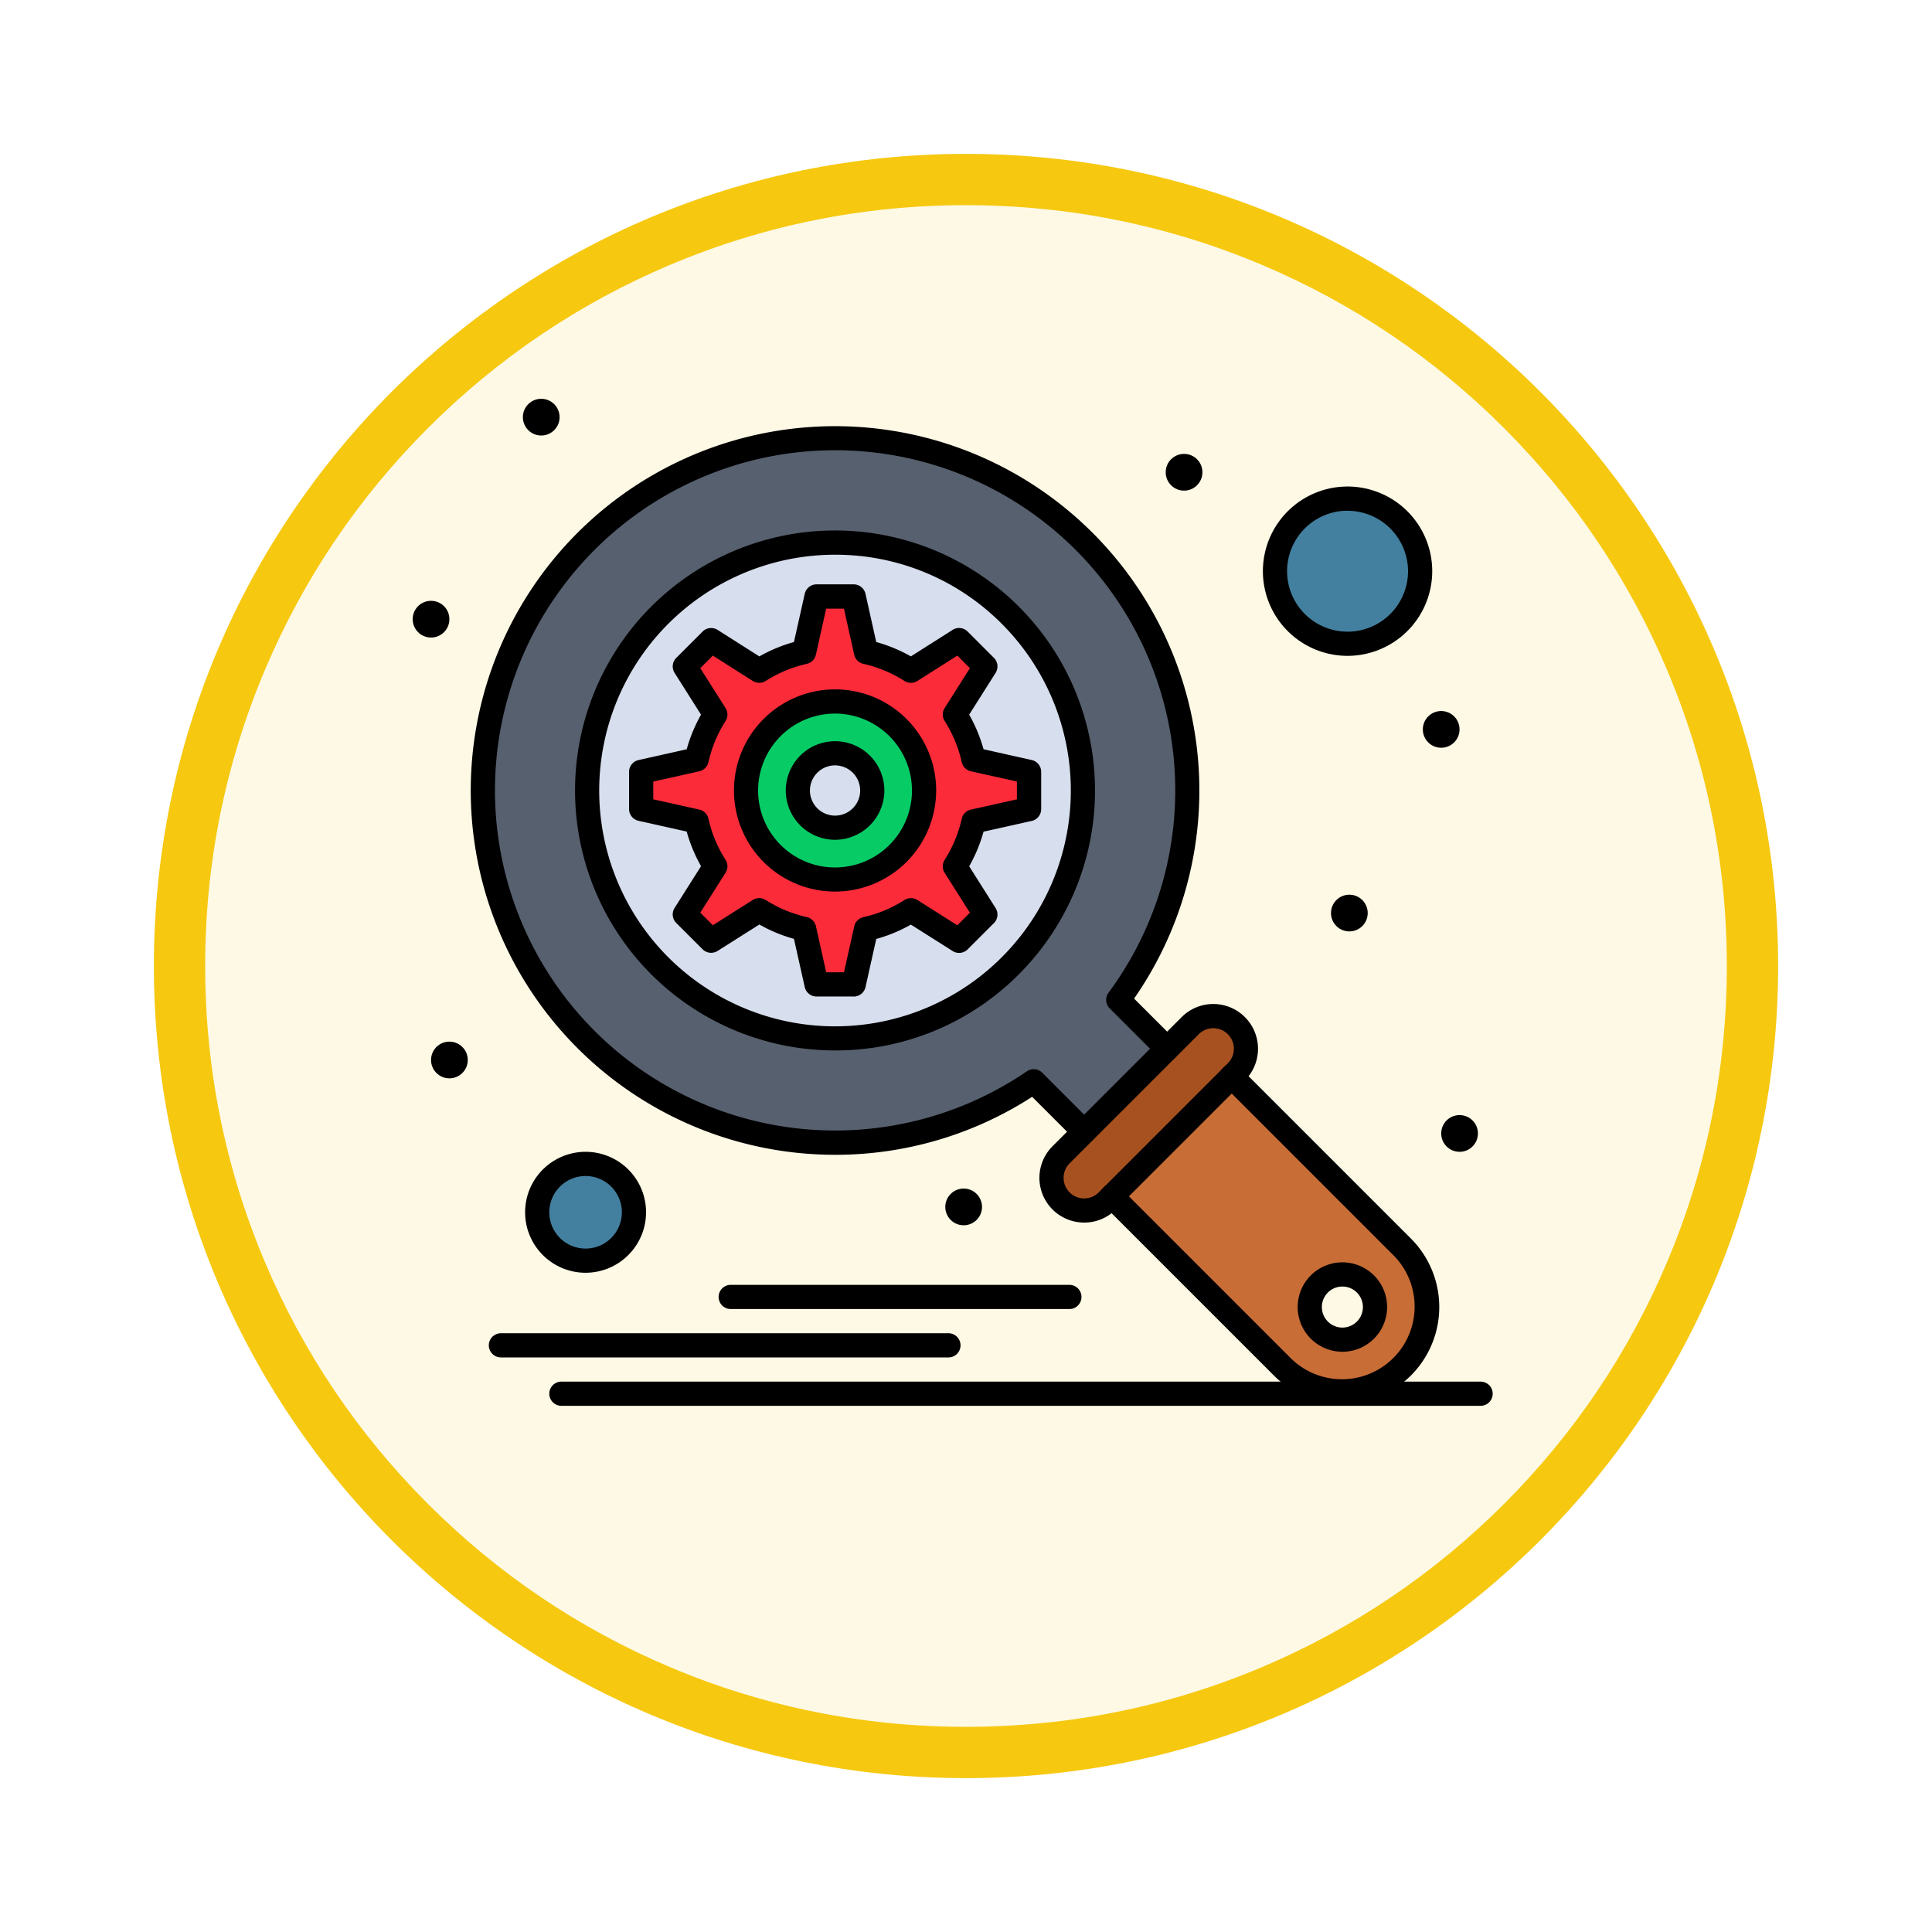 <svg xmlns="http://www.w3.org/2000/svg" xmlns:xlink="http://www.w3.org/1999/xlink" width="113" height="113" viewBox="0 0 113 113">
  <defs>
    <filter id="Trazado_982547" x="0" y="0" width="113" height="113" filterUnits="userSpaceOnUse">
      <feOffset dy="3" input="SourceAlpha"/>
      <feGaussianBlur stdDeviation="3" result="blur"/>
      <feFlood flood-opacity="0.161"/>
      <feComposite operator="in" in2="blur"/>
      <feComposite in="SourceGraphic"/>
    </filter>
  </defs>
  <g id="Grupo_1224678" data-name="Grupo 1224678" transform="translate(-5325.98 -6461.751)">
    <g id="Grupo_1224581" data-name="Grupo 1224581" transform="translate(4970.49 -602)">
      <g id="Grupo_1224449" data-name="Grupo 1224449" transform="translate(364.49 7069.751)">
        <g id="Grupo_1224084" data-name="Grupo 1224084" transform="translate(0 0)">
          <g id="Grupo_1223183" data-name="Grupo 1223183">
            <g id="Grupo_1211217" data-name="Grupo 1211217">
              <g id="Grupo_1210736" data-name="Grupo 1210736">
                <g id="Grupo_1210537" data-name="Grupo 1210537">
                  <g id="Grupo_1164202" data-name="Grupo 1164202">
                    <g id="Grupo_1158168" data-name="Grupo 1158168">
                      <g id="Grupo_1152576" data-name="Grupo 1152576">
                        <g id="Grupo_1148633" data-name="Grupo 1148633">
                          <g id="Grupo_1148525" data-name="Grupo 1148525">
                            <g transform="matrix(1, 0, 0, 1, -9, -6)" filter="url(#Trazado_982547)">
                              <g id="Trazado_982547-2" data-name="Trazado 982547" transform="translate(9 6)" fill="#fef9e5">
                                <path d="M 47.5 93.5 C 41.289 93.5 35.265 92.284 29.595 89.886 C 24.118 87.569 19.198 84.252 14.973 80.027 C 10.748 75.802 7.431 70.882 5.114 65.405 C 2.716 59.735 1.5 53.711 1.5 47.5 C 1.5 41.289 2.716 35.265 5.114 29.595 C 7.431 24.118 10.748 19.198 14.973 14.973 C 19.198 10.748 24.118 7.431 29.595 5.114 C 35.265 2.716 41.289 1.5 47.5 1.5 C 53.711 1.5 59.735 2.716 65.405 5.114 C 70.882 7.431 75.802 10.748 80.027 14.973 C 84.252 19.198 87.569 24.118 89.886 29.595 C 92.284 35.265 93.5 41.289 93.5 47.5 C 93.5 53.711 92.284 59.735 89.886 65.405 C 87.569 70.882 84.252 75.802 80.027 80.027 C 75.802 84.252 70.882 87.569 65.405 89.886 C 59.735 92.284 53.711 93.5 47.5 93.5 Z" stroke="none"/>
                                <path d="M 47.5 3 C 41.491 3 35.664 4.176 30.18 6.496 C 24.881 8.737 20.122 11.946 16.034 16.034 C 11.946 20.122 8.737 24.881 6.496 30.18 C 4.176 35.664 3 41.491 3 47.5 C 3 53.509 4.176 59.336 6.496 64.82 C 8.737 70.119 11.946 74.878 16.034 78.966 C 20.122 83.054 24.881 86.263 30.18 88.504 C 35.664 90.824 41.491 92 47.5 92 C 53.509 92 59.336 90.824 64.82 88.504 C 70.119 86.263 74.878 83.054 78.966 78.966 C 83.054 74.878 86.263 70.119 88.504 64.82 C 90.824 59.336 92 53.509 92 47.5 C 92 41.491 90.824 35.664 88.504 30.18 C 86.263 24.881 83.054 20.122 78.966 16.034 C 74.878 11.946 70.119 8.737 64.82 6.496 C 59.336 4.176 53.509 3 47.5 3 M 47.5 -7.62939453125e-06 C 73.734 -7.62939453125e-06 95 21.266 95 47.5 C 95 73.734 73.734 95 47.5 95 C 21.266 95 -7.62939453125e-06 73.734 -7.62939453125e-06 47.5 C -7.62939453125e-06 21.266 21.266 -7.62939453125e-06 47.5 -7.62939453125e-06 Z" stroke="none" fill="#f6c810"/>
                              </g>
                            </g>
                          </g>
                        </g>
                      </g>
                    </g>
                  </g>
                </g>
              </g>
            </g>
          </g>
        </g>
      </g>
    </g>
    <g id="_x39_56_x2C__Database_x2C__Optimization_x2C__Search" transform="translate(5312.812 6432.747)">
      <g id="Grupo_1224677" data-name="Grupo 1224677" transform="translate(37.305 52.329)">
        <path id="Trazado_1051610" data-name="Trazado 1051610" d="M100.193,73.559a20.6,20.6,0,1,0-2.948,31.58l2.948,2.948,4.856-4.856-2.858-2.857A20.6,20.6,0,0,0,100.193,73.559Z" transform="translate(-60.922 -65.216)" fill="#57606f"/>
        <path id="Trazado_1051611" data-name="Trazado 1051611" d="M132.913,114.912a14.5,14.5,0,1,0,0,20.5A14.494,14.494,0,0,0,132.913,114.912Z" transform="translate(-97.958 -102.252)" fill="#d7deed"/>
        <circle id="Elipse_12839" data-name="Elipse 12839" cx="4.297" cy="4.297" r="4.297" transform="translate(50.489 5.371)" fill="#4380a0"/>
        <path id="Trazado_1051612" data-name="Trazado 1051612" d="M90.33,367.5a2.83,2.83,0,1,1-2.83,2.83A2.829,2.829,0,0,1,90.33,367.5Z" transform="translate(-80.216 -322.75)" fill="#4380a0"/>
        <path id="Trazado_1051613" data-name="Trazado 1051613" d="M179.047,176.34a5.205,5.205,0,1,1-5.208,5.208A5.214,5.214,0,0,1,179.047,176.34Zm2.173,5.208a2.176,2.176,0,1,0-2.173,2.173A2.182,2.182,0,0,0,181.22,181.548Z" transform="translate(-154.34 -158.635)" fill="#07cc66"/>
        <path id="Trazado_1051614" data-name="Trazado 1051614" d="M153.145,143.216v2.173l-3.244.724a8.258,8.258,0,0,1-1.089,2.63l1.78,2.813-1.535,1.535-2.813-1.78a8.2,8.2,0,0,1-2.63,1.089l-.724,3.244h-2.173l-.726-3.244a8.264,8.264,0,0,1-2.629-1.089l-2.813,1.78-1.536-1.535,1.781-2.813a8.215,8.215,0,0,1-1.089-2.63l-3.244-.724v-2.173l3.244-.726a8.285,8.285,0,0,1,1.089-2.63l-1.781-2.811,1.536-1.536,2.813,1.786a8.24,8.24,0,0,1,2.629-1.094l.726-3.244h2.173l.724,3.244a8.234,8.234,0,0,1,2.63,1.094l2.813-1.786,1.535,1.536-1.78,2.811a8.282,8.282,0,0,1,1.089,2.63Zm-6.138,1.089a5.205,5.205,0,1,0-5.2,5.2A5.214,5.214,0,0,0,147.008,144.305Z" transform="translate(-117.098 -121.393)" fill="#fb2b3a"/>
        <path id="Trazado_1051615" data-name="Trazado 1051615" d="M310.918,306.98a1.908,1.908,0,0,1,0,2.7l-.27.27-7.013,7.013-.27.27a1.907,1.907,0,1,1-2.7-2.7l1.348-1.348,4.856-4.856,1.348-1.348a1.908,1.908,0,0,1,2.7,0Z" transform="translate(-262.745 -270.312)" fill="#a85120"/>
        <path id="Trazado_1051616" data-name="Trazado 1051616" d="M342.025,341.322a4.959,4.959,0,1,1-7.013,7.013l-9.982-9.982,7.013-7.013Zm-2.159,4.856a1.907,1.907,0,1,0-2.7,0A1.907,1.907,0,0,0,339.866,346.177Z" transform="translate(-284.14 -291.706)" fill="#c86d36"/>
        <circle id="Elipse_12840" data-name="Elipse 12840" cx="1.074" cy="1.074" r="1.074" transform="translate(60.157 41.895)"/>
        <circle id="Elipse_12841" data-name="Elipse 12841" cx="1.074" cy="1.074" r="1.074" transform="translate(59.082 18.262)"/>
        <circle id="Elipse_12842" data-name="Elipse 12842" cx="1.074" cy="1.074" r="1.074" transform="translate(53.711 29.004)"/>
        <circle id="Elipse_12843" data-name="Elipse 12843" cx="1.074" cy="1.074" r="1.074" transform="translate(44.043 3.223)"/>
        <circle id="Elipse_12844" data-name="Elipse 12844" cx="1.074" cy="1.074" r="1.074" transform="translate(31.152 46.192)"/>
        <circle id="Elipse_12845" data-name="Elipse 12845" cx="1.074" cy="1.074" r="1.074" transform="translate(6.445 0)"/>
        <circle id="Elipse_12846" data-name="Elipse 12846" cx="1.074" cy="1.074" r="1.074" transform="translate(1.074 37.598)"/>
        <circle id="Elipse_12847" data-name="Elipse 12847" cx="1.074" cy="1.074" r="1.074" transform="translate(0 11.816)"/>
        <path id="Trazado_1051617" data-name="Trazado 1051617" d="M193.136,198.517a2.883,2.883,0,1,1,2.881-2.881A2.887,2.887,0,0,1,193.136,198.517Zm0-4.352a1.469,1.469,0,1,0,1.466,1.471A1.473,1.473,0,0,0,193.136,194.165Z" transform="translate(-168.429 -172.724)"/>
        <path id="Trazado_1051618" data-name="Trazado 1051618" d="M174.755,183.165a5.913,5.913,0,1,1,5.91-5.91A5.919,5.919,0,0,1,174.755,183.165Zm0-10.41a4.5,4.5,0,1,0,4.495,4.5A4.506,4.506,0,0,0,174.755,172.755Z" transform="translate(-150.047 -154.343)"/>
        <path id="Trazado_1051619" data-name="Trazado 1051619" d="M138.6,152.059h-2.173a.707.707,0,0,1-.69-.553l-.631-2.818a8.947,8.947,0,0,1-2.023-.84l-2.445,1.547a.708.708,0,0,1-.878-.1l-1.536-1.535a.707.707,0,0,1-.1-.879l1.548-2.444a8.9,8.9,0,0,1-.839-2.025l-2.818-.629a.707.707,0,0,1-.553-.69v-2.173a.707.707,0,0,1,.553-.69l2.818-.631a8.976,8.976,0,0,1,.839-2.024l-1.548-2.444a.708.708,0,0,1,.1-.879l1.536-1.536a.708.708,0,0,1,.879-.1l2.443,1.551a8.936,8.936,0,0,1,2.024-.841l.631-2.82a.707.707,0,0,1,.69-.553H138.6a.707.707,0,0,1,.69.553l.629,2.819a8.934,8.934,0,0,1,2.025.841l2.443-1.551a.707.707,0,0,1,.88.1l1.535,1.536a.708.708,0,0,1,.1.878l-1.547,2.444a8.986,8.986,0,0,1,.84,2.024l2.818.631a.707.707,0,0,1,.553.69V141.1a.707.707,0,0,1-.553.69l-2.818.629a8.942,8.942,0,0,1-.84,2.024l1.547,2.445a.708.708,0,0,1-.1.878l-1.535,1.535a.707.707,0,0,1-.878.1l-2.444-1.547a8.887,8.887,0,0,1-2.025.839l-.629,2.817a.709.709,0,0,1-.691.553Zm-1.607-1.415h1.04l.6-2.691a.708.708,0,0,1,.537-.536,7.473,7.473,0,0,0,2.4-1,.707.707,0,0,1,.758,0l2.334,1.477.735-.735-1.477-2.334a.707.707,0,0,1,0-.756,7.549,7.549,0,0,0,1-2.405.707.707,0,0,1,.536-.537l2.691-.6v-1.04l-2.691-.6a.707.707,0,0,1-.536-.537,7.579,7.579,0,0,0-1-2.406.708.708,0,0,1,0-.756l1.477-2.333-.734-.735-2.334,1.482a.707.707,0,0,1-.76,0,7.529,7.529,0,0,0-2.405-1,.707.707,0,0,1-.534-.536l-.6-2.691h-1.04l-.6,2.691a.708.708,0,0,1-.534.536,7.537,7.537,0,0,0-2.4,1,.708.708,0,0,1-.76,0l-2.334-1.482-.735.735,1.478,2.333a.708.708,0,0,1,0,.756,7.577,7.577,0,0,0-1,2.406.707.707,0,0,1-.536.537l-2.691.6v1.04l2.691.6a.707.707,0,0,1,.536.537,7.5,7.5,0,0,0,1,2.4.707.707,0,0,1,0,.758l-1.478,2.334.736.735,2.335-1.477a.708.708,0,0,1,.757,0,7.551,7.551,0,0,0,2.4,1,.707.707,0,0,1,.537.536Z" transform="translate(-112.806 -117.1)"/>
        <path id="Trazado_1051620" data-name="Trazado 1051620" d="M334.225,346.2a5.629,5.629,0,0,1-4.006-1.66l-9.982-9.982a.707.707,0,1,1,1-1l9.981,9.982a4.252,4.252,0,0,0,6.013-6.013l-9.982-9.982a.707.707,0,0,1,1-1l9.982,9.982a5.667,5.667,0,0,1-4.008,9.674Z" transform="translate(-279.847 -287.413)"/>
        <path id="Trazado_1051621" data-name="Trazado 1051621" d="M81.409,105.2a21.308,21.308,0,1,1,17.475-9.137l2.433,2.432a.707.707,0,1,1-1,1l-2.858-2.857a.707.707,0,0,1-.068-.922,19.894,19.894,0,1,0-4.778,4.6.707.707,0,0,1,.9.084l2.948,2.948a.707.707,0,0,1-1,1l-2.539-2.539A21.2,21.2,0,0,1,81.409,105.2Z" transform="translate(-56.69 -60.982)"/>
        <path id="Trazado_1051622" data-name="Trazado 1051622" d="M297.723,314.2a2.615,2.615,0,0,1-1.848-4.465l7.552-7.552a2.615,2.615,0,1,1,3.7,3.7l-7.554,7.554A2.592,2.592,0,0,1,297.723,314.2Zm7.554-11.368a1.2,1.2,0,0,0-.851.353l-7.551,7.551a1.2,1.2,0,1,0,1.7,1.7l7.555-7.555a1.2,1.2,0,0,0-.848-2.048Z" transform="translate(-258.451 -266.019)"/>
        <path id="Trazado_1051623" data-name="Trazado 1051623" d="M118.37,136.075a15.206,15.206,0,1,1,10.751-4.454,15.1,15.1,0,0,1-10.751,4.454Zm0-28.994a13.792,13.792,0,1,0,9.75,4.039A13.7,13.7,0,0,0,118.37,107.081Z" transform="translate(-93.666 -97.961)"/>
        <path id="Trazado_1051624" data-name="Trazado 1051624" d="M404.492,413.425a2.615,2.615,0,1,1,1.849-.765A2.6,2.6,0,0,1,404.492,413.425Zm0-3.814a1.2,1.2,0,1,0,.848.351A1.192,1.192,0,0,0,404.492,409.611Z" transform="translate(-350.115 -357.688)"/>
        <path id="Trazado_1051625" data-name="Trazado 1051625" d="M146.971,458.915H93.207a.707.707,0,1,1,0-1.415h53.763a.707.707,0,1,1,0,1.415Z" transform="translate(-84.509 -400.016)"/>
        <path id="Trazado_1051626" data-name="Trazado 1051626" d="M94.382,438.915H68.207a.707.707,0,1,1,0-1.415H94.382a.707.707,0,1,1,0,1.415Z" transform="translate(-63.046 -382.846)"/>
        <path id="Trazado_1051627" data-name="Trazado 1051627" d="M183.015,418.915H163.207a.707.707,0,0,1,0-1.415h19.808a.707.707,0,0,1,0,1.415Z" transform="translate(-144.605 -365.676)"/>
        <path id="Trazado_1051628" data-name="Trazado 1051628" d="M86.037,369.574a3.537,3.537,0,1,1,3.537-3.537A3.541,3.541,0,0,1,86.037,369.574Zm0-5.659a2.122,2.122,0,1,0,2.122,2.122A2.125,2.125,0,0,0,86.037,363.915Z" transform="translate(-75.924 -318.457)"/>
        <path id="Trazado_1051629" data-name="Trazado 1051629" d="M392.452,97.4a4.952,4.952,0,1,1,4.952-4.952A4.957,4.957,0,0,1,392.452,97.4Zm0-8.489a3.537,3.537,0,1,0,3.537,3.537A3.541,3.541,0,0,0,392.452,88.915Z" transform="translate(-337.772 -82.365)"/>
      </g>
    </g>
  </g>
</svg>
